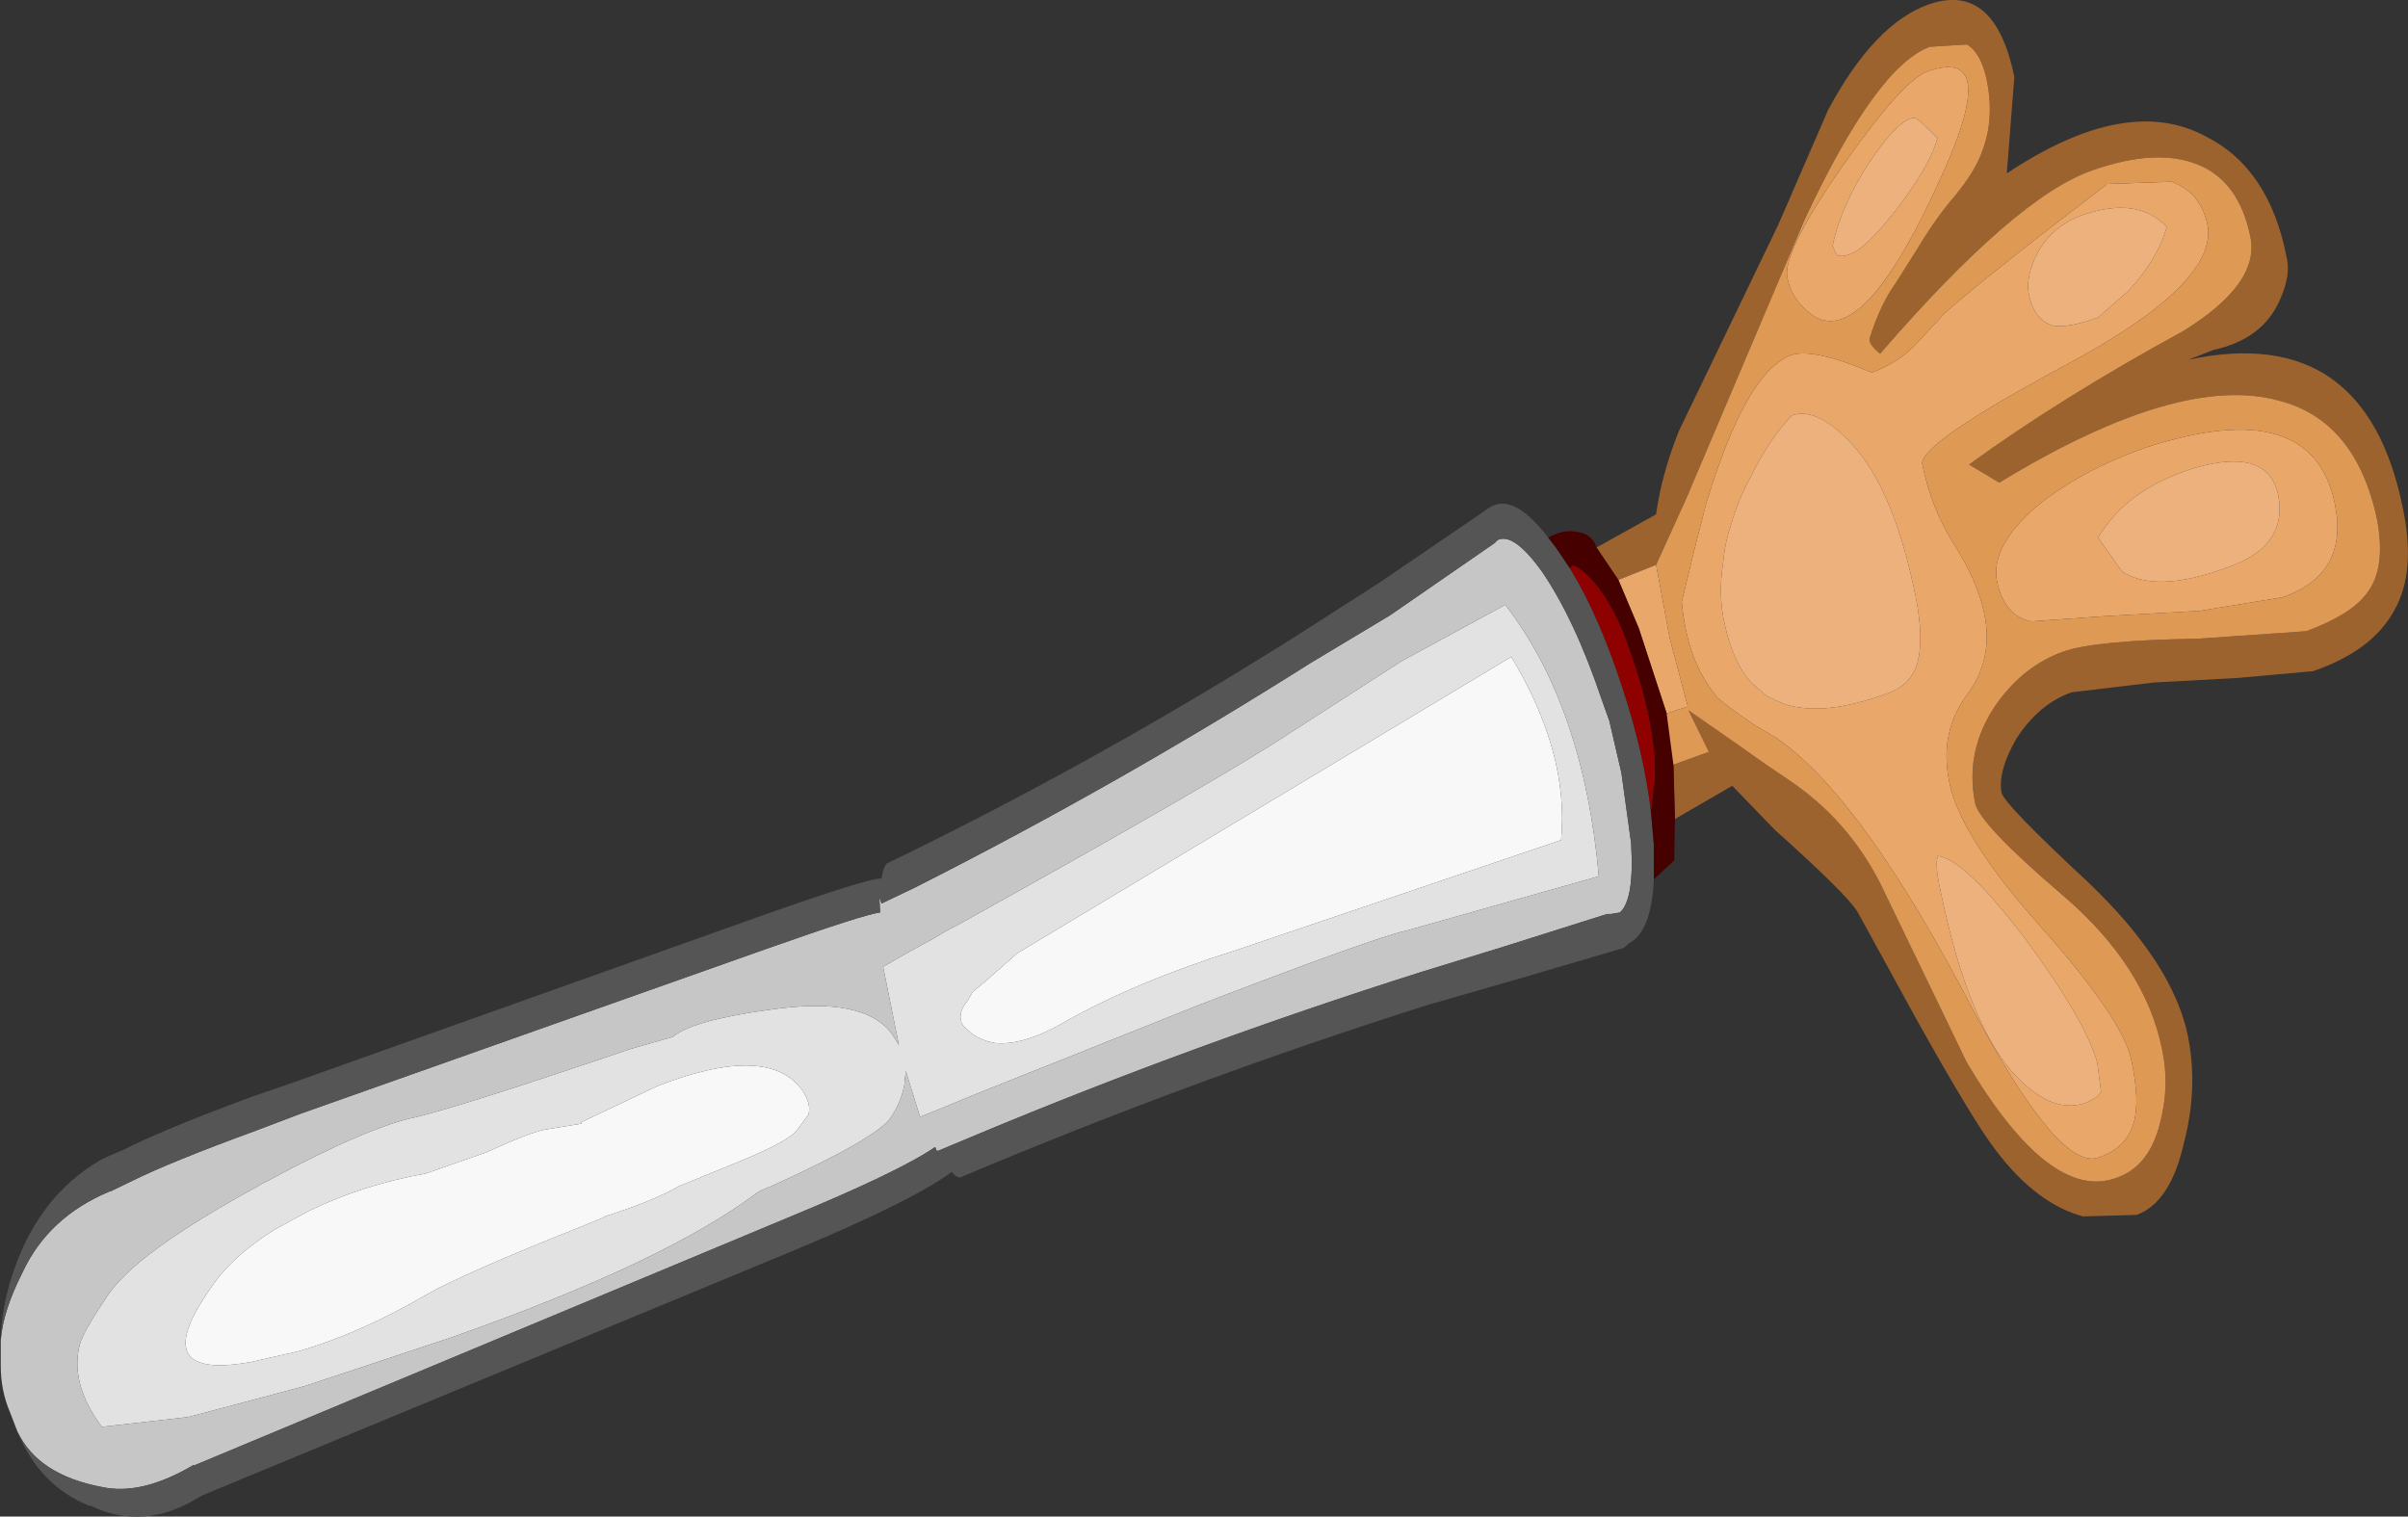 <?xml version="1.0" encoding="UTF-8" standalone="no"?>
<svg xmlns:ffdec="https://www.free-decompiler.com/flash" xmlns:xlink="http://www.w3.org/1999/xlink" ffdec:objectType="shape" height="100.55px" width="159.65px" xmlns="http://www.w3.org/2000/svg">
  <rect width="100%" height="100%" fill="#333333" stroke="none"/>
  <g transform="matrix(1.0, 0.0, 0.0, 1.0, -213.4, -211.6)">
    <path d="M280.85 274.8 L313.6 255.15 Q317.45 261.55 316.9 267.3 L295.2 274.65 Q288.7 276.7 284.0 279.35 281.25 280.95 279.35 280.75 278.5 280.6 277.85 280.15 L277.25 279.6 Q276.8 278.85 277.55 277.95 L277.9 277.35 278.75 276.65 280.85 274.8 M231.65 293.1 L233.85 291.9 Q237.45 290.15 241.65 289.4 L245.65 288.0 Q248.35 286.75 249.5 286.5 L251.95 286.1 251.95 286.0 257.0 283.6 Q264.35 280.75 266.6 283.9 267.2 284.8 267.0 285.5 L266.3 286.45 Q265.8 287.25 262.2 288.7 L258.4 290.25 Q256.8 291.2 253.5 292.25 L253.35 292.35 252.25 292.8 Q244.2 296.0 241.65 297.45 237.3 300.0 233.15 301.2 L230.05 301.9 Q223.15 303.15 227.2 297.25 228.65 294.95 231.65 293.1" fill="#f8f8f8" fill-rule="evenodd" stroke="none"/>
    <path d="M271.95 275.7 Q273.65 274.7 275.25 273.85 276.05 273.35 276.85 272.95 294.25 263.3 299.0 260.15 L306.3 255.45 313.2 251.7 Q318.4 258.45 319.4 269.7 L306.65 273.3 Q304.4 273.8 292.85 278.25 L279.2 283.7 277.45 284.4 275.65 285.15 274.4 285.65 273.45 282.6 273.35 283.6 Q273.1 284.75 272.45 285.7 271.55 287.05 264.75 290.15 L263.7 290.6 Q257.6 295.25 243.25 300.3 L233.6 303.5 225.9 305.55 220.15 306.2 Q218.0 303.3 218.7 300.7 218.95 299.85 220.4 297.7 221.25 296.35 223.25 294.8 225.9 292.75 230.5 290.25 230.8 290.05 231.05 289.95 237.8 286.3 241.05 285.65 244.3 284.85 255.2 281.15 L258.0 280.35 Q259.3 279.25 264.4 278.55 270.8 277.6 272.6 280.25 L273.0 280.9 271.95 275.7 M231.65 293.1 Q228.65 294.95 227.2 297.25 223.15 303.15 230.05 301.9 L233.15 301.2 Q237.3 300.0 241.65 297.45 244.2 296.0 252.25 292.8 L253.35 292.35 253.5 292.25 Q256.8 291.2 258.4 290.25 L262.2 288.7 Q265.8 287.25 266.3 286.45 L267.0 285.5 Q267.2 284.8 266.6 283.9 264.35 280.75 257.0 283.6 L251.95 286.0 251.95 286.1 249.5 286.5 Q248.35 286.75 245.65 288.0 L241.65 289.4 Q237.45 290.15 233.85 291.9 L231.65 293.1 M280.85 274.8 L278.75 276.65 277.9 277.35 277.55 277.95 Q276.8 278.85 277.25 279.6 L277.85 280.15 Q278.5 280.6 279.35 280.75 281.25 280.95 284.0 279.35 288.7 276.7 295.2 274.65 L316.9 267.3 Q317.45 261.55 313.6 255.15 L280.85 274.8" fill="#e2e2e2" fill-rule="evenodd" stroke="none"/>
    <path d="M214.55 306.5 L214.05 305.2 Q213.45 303.8 213.45 302.15 L213.45 300.45 Q213.6 298.5 214.9 295.95 216.6 292.3 220.65 290.6 L220.7 290.6 222.05 289.95 Q224.65 288.65 230.4 286.55 L233.3 285.45 264.1 274.55 Q270.75 272.2 271.75 272.1 L271.7 271.1 271.85 271.5 274.05 270.45 Q287.5 263.65 300.3 255.55 L305.55 252.4 312.5 247.6 312.7 247.4 Q313.75 246.9 315.6 249.45 317.8 252.65 319.6 258.0 L320.1 259.4 320.9 262.85 321.55 267.55 321.55 267.65 Q321.75 271.25 320.8 272.1 L320.2 272.2 319.95 272.2 313.15 274.35 307.45 276.1 Q292.5 280.85 278.35 286.75 L275.6 287.9 275.5 287.9 275.4 287.65 Q273.0 289.3 265.6 292.35 L226.3 308.75 226.2 308.75 Q222.8 310.75 220.2 310.2 215.9 309.4 214.55 306.5 M271.95 275.7 L273.0 280.9 272.6 280.25 Q270.8 277.6 264.4 278.55 259.3 279.25 258.0 280.35 L255.2 281.15 Q244.3 284.85 241.05 285.65 237.8 286.3 231.05 289.95 230.8 290.05 230.5 290.25 225.9 292.75 223.25 294.8 221.25 296.35 220.4 297.7 218.95 299.85 218.7 300.7 218.0 303.3 220.15 306.2 L225.9 305.55 233.6 303.5 243.25 300.3 Q257.6 295.25 263.7 290.6 L264.75 290.15 Q271.55 287.05 272.45 285.7 273.1 284.75 273.35 283.6 L273.45 282.6 274.4 285.65 275.65 285.15 277.45 284.4 279.2 283.7 292.85 278.25 Q304.4 273.8 306.65 273.3 L319.4 269.7 Q318.4 258.45 313.2 251.7 L306.3 255.45 299.0 260.15 Q294.25 263.3 276.85 272.95 276.05 273.35 275.25 273.85 273.65 274.7 271.95 275.7" fill="#c6c6c6" fill-rule="evenodd" stroke="none"/>
    <path d="M323.05 269.9 Q322.9 273.35 321.4 274.15 L321.05 274.45 313.9 276.55 308.15 278.2 Q292.5 283.15 277.1 289.65 276.8 289.7 276.5 289.3 273.95 291.2 266.05 294.5 L226.8 310.75 Q222.95 313.2 219.35 311.4 L219.35 311.45 Q216.0 310.1 214.55 306.5 215.9 309.4 220.2 310.2 222.8 310.75 226.2 308.75 L226.3 308.75 265.6 292.35 Q273.0 289.3 275.4 287.65 L275.5 287.9 275.6 287.9 278.35 286.75 Q292.5 280.85 307.45 276.1 L313.15 274.35 319.95 272.2 320.2 272.2 320.8 272.1 Q321.75 271.25 321.55 267.65 L321.55 267.55 320.9 262.85 320.1 259.4 319.6 258.0 Q317.8 252.65 315.6 249.45 313.75 246.9 312.7 247.4 L312.5 247.6 305.55 252.4 300.3 255.55 Q287.5 263.65 274.05 270.45 L271.85 271.5 271.7 271.1 271.75 272.1 Q270.75 272.2 264.1 274.55 L233.3 285.45 230.4 286.55 Q224.65 288.65 222.05 289.95 L220.7 290.6 220.65 290.6 Q216.6 292.3 214.9 295.95 213.6 298.5 213.45 300.45 213.5 298.05 214.4 295.6 216.1 290.85 220.0 288.55 220.55 288.25 221.55 287.85 224.2 286.5 230.0 284.35 L232.9 283.35 263.65 272.4 Q271.0 269.8 271.8 269.85 L271.85 269.85 Q271.95 269.1 272.2 268.85 286.25 262.05 299.6 253.6 L304.75 250.3 311.8 245.5 312.0 245.35 Q313.65 244.1 316.05 247.25 L316.55 247.9 317.5 249.3 Q319.4 252.4 320.95 257.15 322.4 261.55 322.85 265.35 L323.05 267.6 323.05 269.9" fill="#555555" fill-rule="evenodd" stroke="none"/>
    <path d="M319.25 247.9 L323.2 245.7 Q323.55 243.1 324.7 240.2 L331.3 226.5 334.6 218.9 Q337.65 213.2 341.25 211.9 345.65 210.35 346.95 216.7 L346.45 223.1 Q354.4 217.8 359.65 220.65 363.85 222.75 365.0 228.65 365.3 229.85 364.55 231.5 363.4 234.1 360.15 234.8 L358.5 235.45 Q370.2 232.95 372.7 245.25 373.6 249.5 372.15 252.05 370.7 254.75 366.75 256.1 L361.75 256.55 356.2 256.85 350.75 257.5 Q348.6 258.25 347.1 260.55 345.85 262.7 346.1 264.15 346.25 264.9 351.85 270.1 357.45 275.45 358.45 280.25 359.15 283.7 358.2 287.35 357.3 291.35 355.05 292.15 L351.5 292.25 Q348.4 291.4 345.75 287.9 344.3 286.05 340.5 279.25 L336.55 272.05 Q335.8 270.85 331.05 266.6 L328.25 263.7 324.45 265.9 324.35 262.3 326.7 261.45 325.35 258.7 328.3 260.75 330.5 262.3 332.05 263.35 Q335.9 265.95 338.05 270.15 L343.8 282.05 Q349.3 291.3 353.7 289.7 355.95 288.95 356.65 285.9 357.25 283.5 356.75 281.2 355.65 275.65 350.15 270.95 344.65 266.25 344.35 264.85 343.65 261.35 345.75 258.3 347.55 255.75 350.2 254.8 352.35 254.05 359.1 253.95 L366.3 253.45 Q369.3 252.35 370.35 250.9 371.6 249.25 371.0 246.05 369.6 239.45 364.45 238.15 357.85 236.35 345.95 243.6 L343.95 242.4 Q350.0 238.0 358.15 233.55 363.25 230.4 362.6 227.3 361.85 223.6 359.1 222.5 356.35 221.4 352.1 222.9 347.05 224.65 338.05 235.05 337.3 234.45 337.35 234.05 338.05 231.8 339.1 230.35 L340.55 228.05 Q341.75 226.05 343.0 224.6 344.4 222.9 344.85 221.55 345.65 219.4 345.1 216.8 344.7 215.05 343.8 214.55 L341.35 214.7 Q337.8 216.0 333.05 226.15 L325.2 244.65 323.2 249.05 320.7 250.05 319.25 247.9" fill="#9d632f" fill-rule="evenodd" stroke="none"/>
    <path d="M320.7 250.05 L323.2 249.05 324.1 253.9 325.3 258.45 323.9 258.9 322.05 253.25 320.7 250.05 M335.15 228.45 Q335.4 228.7 336.05 228.45 337.05 228.15 339.25 225.35 341.45 222.4 341.85 220.75 L340.65 219.6 Q340.35 219.35 340.1 219.45 339.05 219.8 337.35 222.35 335.45 225.25 334.9 227.9 L335.15 228.45 M344.95 252.25 Q345.6 255.35 343.75 257.75 341.95 260.25 342.65 263.5 343.35 267.05 348.75 273.1 354.15 279.2 354.7 281.85 355.3 284.65 354.85 286.1 354.35 287.75 352.5 288.35 349.9 289.25 344.1 278.35 337.1 264.9 331.55 260.8 L331.05 260.45 329.7 259.65 Q328.0 258.5 327.25 257.85 L327.15 257.7 Q325.25 255.4 324.9 251.5 L325.7 248.2 326.5 245.05 Q329.15 236.25 332.15 235.15 333.6 234.65 337.5 236.3 339.15 235.7 340.3 234.55 L342.35 232.35 Q345.05 229.95 353.05 223.85 L353.05 223.8 357.35 223.65 Q359.25 224.3 359.75 226.45 360.55 230.3 350.55 235.7 340.55 241.05 340.85 242.4 341.45 245.3 342.9 247.6 344.5 250.1 344.95 252.25 M333.15 232.15 Q332.15 231.3 331.9 230.0 331.55 228.35 335.6 222.55 339.5 217.0 341.15 216.35 346.05 214.6 342.2 223.1 338.35 231.75 335.5 232.75 334.25 233.2 333.15 232.15 M340.4 251.1 Q338.85 243.5 335.75 240.6 333.7 238.6 332.2 239.15 330.7 240.7 329.4 243.35 328.6 244.85 328.2 246.3 327.75 247.6 327.65 248.85 327.3 251.05 327.75 253.0 328.3 255.55 329.55 256.9 L330.55 257.75 331.6 258.25 Q334.25 259.15 338.45 257.6 340.15 257.05 340.55 255.45 340.95 253.9 340.4 251.1 M351.5 225.85 Q349.5 226.55 348.5 228.35 347.7 229.9 347.9 231.05 348.25 232.85 349.55 233.2 350.55 233.35 352.5 232.65 L354.5 230.9 Q356.45 228.8 357.05 226.65 355.15 224.6 351.5 225.85 M361.0 249.25 Q365.1 247.85 364.45 244.45 363.8 241.25 359.0 242.6 354.45 243.95 352.5 247.25 L354.1 249.5 Q356.35 250.95 361.0 249.25 M348.05 252.8 Q346.3 252.45 345.8 250.15 345.35 247.85 348.4 245.2 351.4 242.75 355.75 241.25 366.7 237.7 368.2 245.0 369.15 249.65 364.75 251.2 L359.25 252.1 353.0 252.45 348.05 252.8 M342.05 270.65 Q344.1 280.55 347.75 283.6 349.8 285.4 351.75 284.7 L352.4 284.35 352.7 284.0 352.45 282.05 Q351.65 279.25 347.75 273.95 343.7 268.6 341.9 268.35 341.65 268.8 342.05 270.65" fill="#eaa76a" fill-rule="evenodd" stroke="none"/>
    <path d="M319.25 247.9 L320.7 250.05 322.05 253.25 323.9 258.9 324.35 262.3 324.45 265.9 324.4 268.65 323.05 269.9 323.05 267.6 322.85 265.35 323.1 263.3 Q323.25 259.8 321.45 254.75 320.55 252.0 319.15 250.3 317.95 248.95 317.6 249.15 L317.5 249.3 316.55 247.9 316.05 247.25 Q317.0 246.7 317.85 246.85 318.95 246.95 319.25 247.9" fill="#460000" fill-rule="evenodd" stroke="none"/>
    <path d="M317.5 249.3 L317.6 249.15 Q317.95 248.95 319.15 250.3 320.55 252.0 321.45 254.75 323.25 259.8 323.1 263.3 L322.85 265.35 Q322.4 261.55 320.95 257.15 319.4 252.4 317.5 249.3" fill="#8f0000" fill-rule="evenodd" stroke="none"/>
    <path d="M323.2 249.05 L325.2 244.65 333.05 226.15 Q337.8 216.0 341.35 214.7 L343.8 214.55 Q344.7 215.05 345.1 216.8 345.65 219.4 344.85 221.55 344.4 222.9 343.0 224.6 341.75 226.05 340.55 228.05 L339.1 230.35 Q338.05 231.8 337.35 234.05 337.3 234.45 338.05 235.05 347.05 224.65 352.1 222.9 356.35 221.4 359.1 222.5 361.85 223.6 362.6 227.3 363.25 230.4 358.15 233.55 350.0 238.0 343.95 242.4 L345.95 243.6 Q357.85 236.35 364.45 238.15 369.6 239.45 371.0 246.05 371.6 249.25 370.35 250.9 369.3 252.35 366.3 253.45 L359.1 253.95 Q352.35 254.05 350.2 254.8 347.55 255.75 345.75 258.3 343.65 261.35 344.35 264.85 344.65 266.25 350.15 270.95 355.65 275.65 356.75 281.2 357.25 283.5 356.65 285.9 355.95 288.95 353.7 289.7 349.3 291.3 343.8 282.05 L338.05 270.15 Q335.9 265.95 332.05 263.35 L330.5 262.3 328.3 260.75 325.35 258.7 326.7 261.45 324.35 262.3 323.9 258.9 325.3 258.45 324.1 253.9 323.2 249.05 M333.15 232.15 Q334.25 233.2 335.5 232.75 338.35 231.75 342.2 223.1 346.05 214.6 341.15 216.35 339.5 217.0 335.6 222.55 331.55 228.35 331.9 230.0 332.15 231.3 333.15 232.15 M344.95 252.25 Q344.5 250.1 342.9 247.6 341.45 245.3 340.85 242.4 340.55 241.05 350.55 235.7 360.55 230.3 359.75 226.45 359.25 224.3 357.35 223.65 L353.05 223.8 353.05 223.85 Q345.05 229.95 342.35 232.35 L340.3 234.55 Q339.15 235.7 337.5 236.3 333.6 234.65 332.15 235.15 329.15 236.25 326.5 245.05 L325.7 248.2 324.9 251.5 Q325.25 255.4 327.15 257.7 L327.25 257.85 Q328.0 258.5 329.7 259.65 L331.05 260.45 331.55 260.8 Q337.1 264.9 344.1 278.35 349.9 289.25 352.5 288.35 354.35 287.75 354.85 286.1 355.3 284.65 354.7 281.85 354.15 279.2 348.75 273.1 343.35 267.05 342.65 263.5 341.95 260.25 343.75 257.75 345.6 255.35 344.95 252.25 M348.05 252.8 L353.0 252.45 359.25 252.1 364.75 251.2 Q369.15 249.65 368.2 245.0 366.7 237.7 355.75 241.25 351.4 242.75 348.4 245.2 345.35 247.85 345.8 250.15 346.3 252.45 348.05 252.8" fill="#de9954" fill-rule="evenodd" stroke="none"/>
    <path d="M335.15 228.45 L334.9 227.9 Q335.45 225.25 337.35 222.35 339.05 219.8 340.1 219.45 340.35 219.35 340.65 219.6 L341.85 220.75 Q341.45 222.4 339.25 225.35 337.05 228.15 336.05 228.45 335.4 228.7 335.15 228.45 M361.0 249.25 Q356.35 250.95 354.1 249.5 L352.5 247.25 Q354.45 243.95 359.0 242.6 363.8 241.25 364.45 244.45 365.1 247.85 361.0 249.25 M351.5 225.85 Q355.15 224.6 357.05 226.65 356.45 228.8 354.5 230.9 L352.5 232.65 Q350.55 233.35 349.55 233.2 348.25 232.85 347.9 231.05 347.7 229.9 348.5 228.35 349.5 226.55 351.5 225.85 M340.4 251.1 Q340.95 253.9 340.55 255.45 340.15 257.05 338.45 257.6 334.25 259.15 331.6 258.25 L330.55 257.75 329.55 256.9 Q328.3 255.55 327.75 253.0 327.3 251.05 327.65 248.85 327.75 247.6 328.2 246.3 328.6 244.85 329.4 243.35 330.7 240.7 332.2 239.15 333.7 238.6 335.75 240.6 338.85 243.5 340.4 251.1 M342.05 270.65 Q341.65 268.8 341.9 268.35 343.7 268.6 347.75 273.95 351.65 279.25 352.45 282.05 L352.7 284.0 352.4 284.35 351.75 284.7 Q349.8 285.4 347.75 283.6 344.1 280.55 342.05 270.65" fill="#ecb17d" fill-rule="evenodd" stroke="none"/>
  </g>
</svg>
